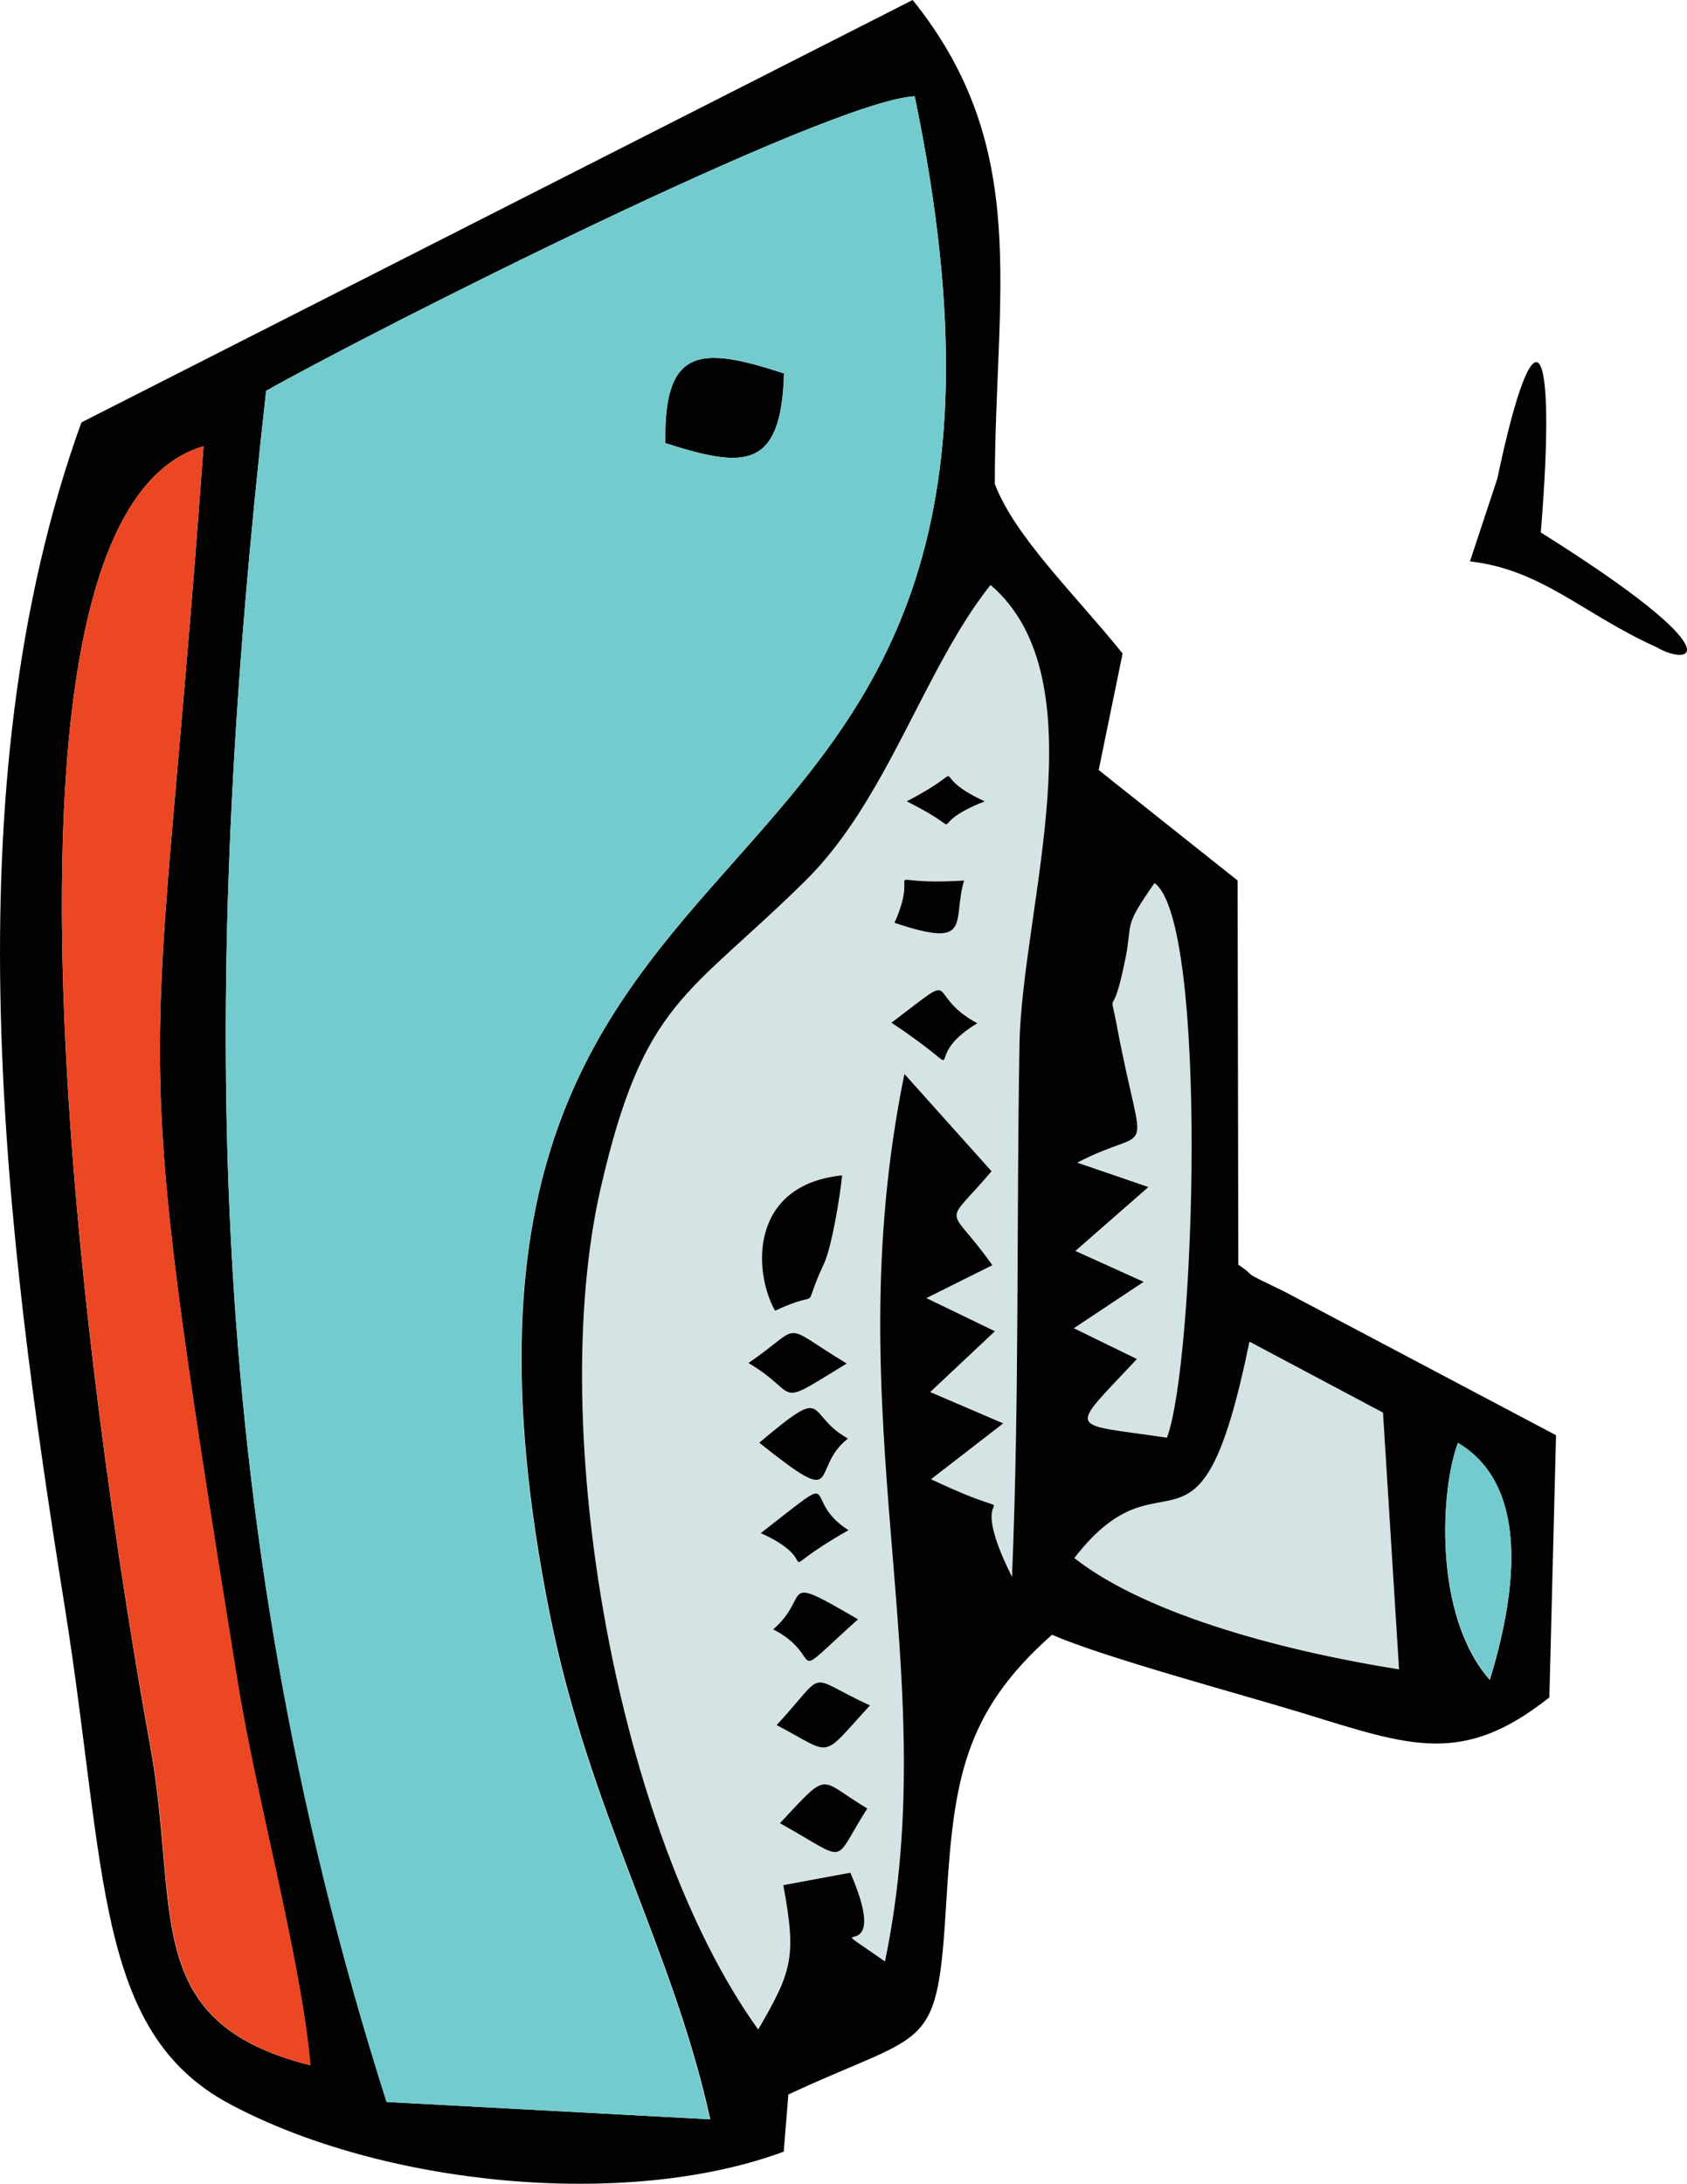 <svg xmlns="http://www.w3.org/2000/svg" viewBox="0 0 184.84 239.17"><defs><style>.a{fill:#d4e3e3;}.a,.b,.c,.d{fill-rule:evenodd;}.b{fill:#020202;}.c{fill:#74cbce;}.d{fill:#ec4723;}</style></defs><path class="a" d="M92.74,149.33c-8.25,5-4.85,3.43-10.77-.06C88.26,145,85.23,144.77,92.74,149.33Zm1.27,28c-8.24,7.45-3.34,4.22-9.29,1.1C89,174.73,85.09,172.15,94,177.34Zm-1-9.76c-9.47,5.39-2,3.75-9.61.32C92.88,160.5,87.44,164.07,93,167.58Zm-.06-10c-4.31,3.37-.28,8-9.72.45C91,151.43,88.06,154.83,92.91,157.58Zm-2.64-19.16c-2.69,5.78.26,2.49-5.35,5.13-2.41-4.31-2.81-13.78,7.34-14.83C92.09,130.73,91.15,136.57,90.27,138.42ZM95,198.06c-4,6.18-1.78,5.95-9.58,1.61C91,193.75,89.56,194.8,95,198.06Zm.29-11.29c-5.56,6-3.91,5.45-10.23,2.16C90.81,182.72,88.09,183.46,95.32,186.77ZM107.08,112c-7,4.22.43,6.46-9.41-.06C105.69,105.93,101,108.77,107.08,112Zm-1.47-15.6c-1.33,4.54,1,7.54-7.63,4.63C101.13,94.14,95.35,97.09,105.61,96.43Zm-6.27-8.67c7.91-4.11,1.51-3.23,8.56,0C100.56,90.62,107,91.56,99.34,87.76Zm9.19-23.7c-7.29,9.16-11.31,23.53-20.27,32.35-13,12.81-17.74,13.09-22.48,33.73-6,26.33,1.84,70.69,17.26,92.12,3.75-6.43,4.2-8,2.75-15.81l7.35-1.36c5,11.48-4.62,3.82,3.79,9.72,6.67-32.06-5.58-59.39,2.13-97.2l9.55,10.66c-5.41,6.38-4.82,3.34.09,10.29l-7.23,3.6,7.51,3.63-7.09,6.66,8,3.43L102,162c12.67,6,2.72-1.62,8.87,10.69.82-19.62.48-38.7.82-58.28C112,99.47,120.63,74.41,108.53,64.06Z"/><path class="a" d="M136.9,146.89c-5.55,27.1-9.21,10.77-19.19,23.7,8.25,6.46,23.93,10.35,35.58,12.19l-1.76-28.12Z"/><path class="a" d="M126.5,96.66c-3.49,5-2.35,4-3.2,8.36-1.45,7.46-1.82,2.61-.91,7.32,3,15.76,4.22,10.54-4.34,15l7.8,2.67-8,7,7.48,3.34-7.65,5.08,6.91,3.37c-7.59,8.14-7.68,7,3.29,8.62C131,149.05,132.4,101,126.5,96.66Z"/><path class="b" d="M22.3,48.87C17,122.77,13.62,107.15,26,184.05c2.1,13,7,30.65,8,42.13-18.85-4.74-14.25-17-17.57-35.12C12.23,168.07-6,57.09,22.3,48.87Zm77.92-38.33c20.64,99.05-59.47,68.38-40,166.12,4.34,21.77,13.52,36.76,17.6,55.44l-35.43-1.9C21.56,165,22.07,106.24,29.16,42.8,40.75,36.26,90.56,11.08,100.22,10.54Zm8.31,53.52c12.1,10.35,3.43,35.41,3.17,50.35-.34,19.58,0,38.66-.82,58.28-6.15-12.31,3.8-4.71-8.87-10.69l7.91-6.12-8-3.43,7.09-6.66-7.51-3.63,7.23-3.6c-4.91-6.95-5.5-3.91-.09-10.29l-9.55-10.66c-7.71,37.81,4.54,65.14-2.13,97.2-8.41-5.9,1.19,1.76-3.79-9.72l-7.35,1.36c1.45,7.82,1,9.38-2.75,15.81-15.42-21.43-23.3-65.79-17.26-92.12,4.74-20.64,9.5-20.92,22.48-33.73C97.22,87.59,101.24,73.22,108.53,64.06Zm14.77,41c.85-4.31-.29-3.34,3.2-8.36,5.9,4.34,4.48,52.39,1.36,60.75-11-1.65-10.88-.48-3.29-8.62l-6.91-3.37,7.65-5.08L117.83,137l8-7-7.8-2.67c8.56-4.45,7.32.77,4.34-15C121.48,107.63,121.85,112.48,123.3,105Zm28.23,49.64,1.76,28.12c-11.65-1.84-27.33-5.73-35.58-12.19,10-12.93,13.64,3.4,19.19-23.7Zm8.22,3.37c8.31,4.91,6.07,17.46,3.49,25.91C157,176.94,157.82,163.08,159.75,158ZM135.68,138.5l-.08-42.07-15.22-12.1L123,71.57C117.83,65.14,111.19,58.79,109,53c0-20.84,4.11-36.71-9-53L8.92,46.26C-5.68,86.66.56,135.13,7.13,176.2c4.54,28.55,3.23,46.29,18,54.2,16.78,9,43.54,11.62,60.74,5.24l.51-6.26c15.56-7.26,16.3-4.22,17.32-21.35.8-13,1.9-20.46,11.57-29,5.61,2.47,20.83,6.55,27.49,8.59,11.8,3.63,17.49,5.81,27-1.73l.73-28.71-29.76-15.73C135.29,138.81,138.23,140.26,135.68,138.5Z"/><path class="b" d="M168.82,58.31c1.81-21.94-.68-25.31-4.76-5.9l-3,9.07c7.94.91,12.5,5.84,20.47,9.41C185.12,73,190.42,71.86,168.82,58.31Z"/><path class="b" d="M72.9,48.53c8.61,2.75,12.7,3,13-7.63C76.86,37.93,72.7,37.9,72.9,48.53Z"/><path class="b" d="M84.92,143.55c5.61-2.64,2.66.65,5.35-5.13.88-1.85,1.82-7.69,2-9.7C82.11,129.77,82.51,139.24,84.92,143.55Z"/><path class="b" d="M83.19,158c9.44,7.54,5.41,2.92,9.72-.45C88.06,154.83,91,151.43,83.19,158Z"/><path class="b" d="M85.09,188.93c6.32,3.29,4.67,3.88,10.23-2.16C88.09,183.46,90.81,182.72,85.09,188.93Z"/><path class="b" d="M85.45,199.67c7.8,4.34,5.59,4.57,9.58-1.61C89.56,194.8,91,193.75,85.45,199.67Z"/><path class="b" d="M82,149.27c5.92,3.49,2.52,5.1,10.77.06C85.23,144.77,88.26,145,82,149.27Z"/><path class="b" d="M84.72,178.44c6,3.12,1,6.35,9.29-1.1C85.09,172.15,89,174.73,84.72,178.44Z"/><path class="b" d="M98,101.06c8.68,2.91,6.3-.09,7.63-4.63C95.35,97.09,101.13,94.14,98,101.06Z"/><path class="b" d="M83.36,167.9c7.62,3.43.14,5.07,9.61-.32C87.44,164.07,92.88,160.5,83.36,167.9Z"/><path class="b" d="M97.67,112c9.84,6.52,2.38,4.28,9.41.06C101,108.77,105.69,105.93,97.67,112Z"/><path class="b" d="M99.34,87.76c7.66,3.8,1.22,2.86,8.56,0C100.85,84.53,107.25,83.65,99.34,87.76Z"/><path class="c" d="M85.91,40.9c-.31,10.63-4.4,10.38-13,7.63C72.7,37.9,76.86,37.93,85.91,40.9ZM60.17,176.66c-19.42-97.74,60.69-67.07,40.05-166.12-9.66.54-59.47,25.72-71.06,32.26C22.07,106.24,21.56,165,42.34,230.2l35.43,1.9C73.69,213.42,64.51,198.43,60.17,176.66Z"/><path class="c" d="M159.75,158c-1.93,5.05-2.72,18.91,3.49,25.91C165.82,175.49,168.06,162.94,159.75,158Z"/><path class="d" d="M22.3,48.87C-6,57.09,12.23,168.07,16.46,191.06c3.32,18.08-1.28,30.38,17.57,35.12-1-11.48-5.92-29.14-8-42.13C13.62,107.15,17,122.77,22.3,48.87Z"/></svg>